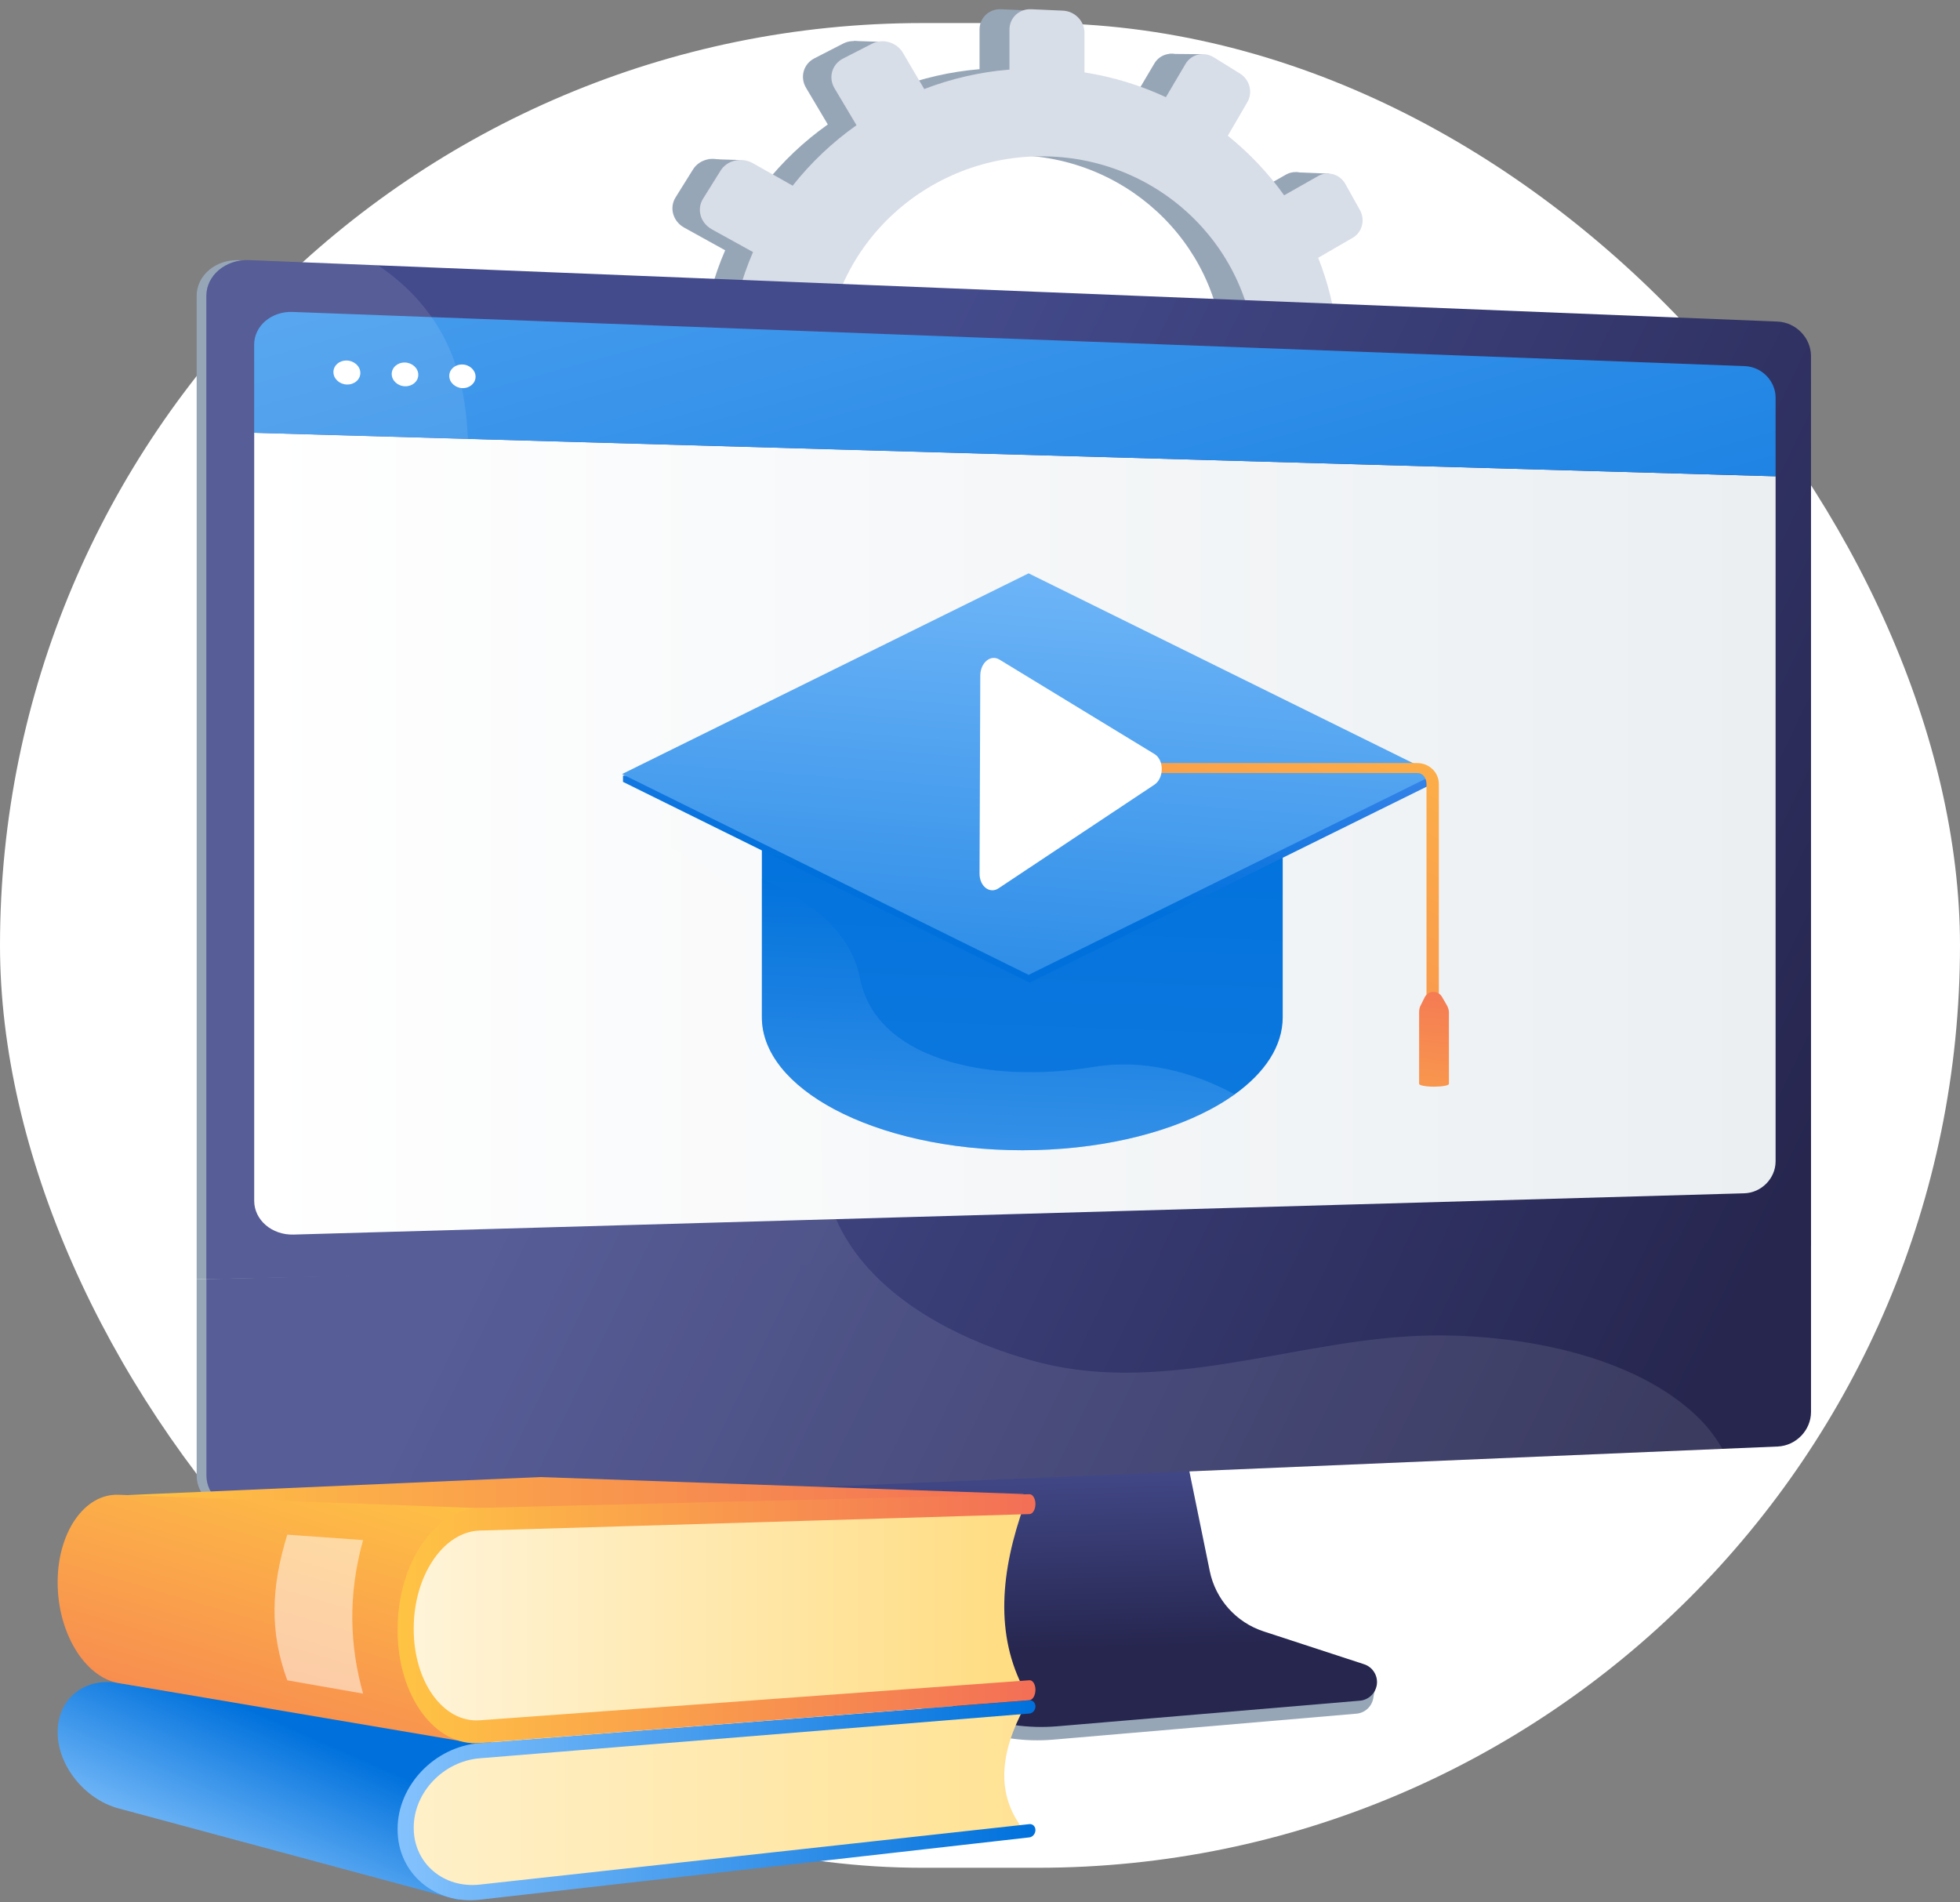 <svg width="170" height="165" viewBox="0 0 170 165" fill="none" xmlns="http://www.w3.org/2000/svg">
<rect x="0" y="0" width="170" height="165" fill="#808080" stroke="none"/>
<rect y="2" width="170" height="160" rx="80" fill="white"/>
<path d="M116.685 28.821L113.17 28.827C112.927 26.504 112.37 24.275 111.54 22.182L114.516 20.457C115.328 19.989 115.606 18.922 115.138 18.08L113.887 15.834C113.419 14.986 112.37 14.678 111.546 15.14L108.611 16.806C107.242 14.891 105.612 13.166 103.769 11.678L105.458 8.78C105.944 7.95 105.654 6.853 104.812 6.331L102.565 4.938C101.717 4.411 100.627 4.66 100.129 5.496L98.433 8.365C96.258 7.351 93.911 6.622 91.427 6.231V2.828C91.427 1.826 90.603 0.973 89.577 0.925L86.839 0.801C85.801 0.753 84.96 1.536 84.96 2.555V6C82.405 6.213 79.939 6.788 77.627 7.677L75.801 4.565C75.262 3.652 74.07 3.296 73.134 3.777L70.632 5.063C69.684 5.549 69.364 6.693 69.909 7.612L71.8 10.795C69.731 12.259 67.876 14.014 66.311 16L62.885 14.061C61.913 13.51 60.668 13.794 60.105 14.701L58.599 17.114C58.03 18.021 58.368 19.207 59.352 19.746L62.897 21.708C61.913 23.973 61.249 26.397 60.964 28.928L56.714 28.934C55.57 28.934 54.639 29.805 54.639 30.872V33.712C54.639 34.779 55.57 35.632 56.714 35.621L61.077 35.567C61.444 38.045 62.173 40.398 63.205 42.592L59.352 44.779C58.368 45.336 58.036 46.522 58.599 47.423L60.105 49.812C60.668 50.707 61.913 50.974 62.885 50.41L66.779 48.152C68.332 49.989 70.146 51.608 72.156 52.953L69.909 56.759C69.364 57.69 69.684 58.828 70.632 59.296L73.134 60.547C74.07 61.015 75.262 60.642 75.801 59.717L78.03 55.894C80.229 56.67 82.553 57.162 84.966 57.334V61.596C84.966 62.61 85.807 63.386 86.845 63.321L89.583 63.155C90.603 63.096 91.433 62.23 91.433 61.228V57.014C93.768 56.617 95.991 55.917 98.066 54.963L100.135 58.437C100.627 59.267 101.717 59.498 102.571 58.964L104.818 57.535C105.659 57.002 105.944 55.905 105.464 55.075L103.46 51.661C105.256 50.239 106.851 48.596 108.214 46.777L111.558 48.626C112.382 49.083 113.425 48.757 113.899 47.903L115.15 45.639C115.618 44.791 115.34 43.73 114.527 43.273L111.291 41.442C112.168 39.385 112.779 37.197 113.087 34.921L116.697 34.874C117.628 34.862 118.38 34.073 118.38 33.119V30.57C118.369 29.598 117.616 28.821 116.685 28.821ZM88.214 49.806C77.811 50.191 69.103 42.117 69.103 31.756C69.103 21.394 77.811 13.208 88.214 13.463C98.267 13.706 106.163 21.785 106.163 31.519C106.169 41.252 98.267 49.432 88.214 49.806Z" fill="#97A6B7"/>
<path d="M76.572 3.634L74.07 3.551L73.205 5.792L76.572 3.634Z" fill="#97A6B7"/>
<path d="M101.409 4.672L104.296 4.701V6.829L101.409 4.672Z" fill="#97A6B7"/>
<path d="M112.411 14.944L115.292 15.063L114.575 16.675L112.411 14.944Z" fill="#97A6B7"/>
<path d="M116.934 28.851L119.839 29.082L118.89 30.493L116.934 28.851Z" fill="#97A6B7"/>
<path d="M112.097 48.804L114.919 49.207L115.263 46.901L112.097 48.804Z" fill="#97A6B7"/>
<path d="M101.303 59.195L103.834 59.652L104.035 57.784L101.303 59.195Z" fill="#97A6B7"/>
<path d="M88.635 63.683L86.359 63.28L88.321 60.375L88.635 63.683Z" fill="#97A6B7"/>
<path d="M76.317 61.24L73.668 60.689L75.713 58.217L76.317 61.24Z" fill="#97A6B7"/>
<path d="M61.432 13.794L64.195 13.883L63.104 15.899L61.432 13.794Z" fill="#97A6B7"/>
<path d="M55.931 35.472L58.468 35.846L58.267 33.777L55.931 35.472Z" fill="#97A6B7"/>
<path d="M61.373 50.642L63.851 51.045L64.052 49.409L61.373 50.642Z" fill="#97A6B7"/>
<path d="M119.524 29.053L115.979 29.058C115.736 26.717 115.173 24.47 114.332 22.36L117.331 20.623C118.149 20.149 118.428 19.076 117.959 18.229L116.697 15.964C116.223 15.111 115.167 14.796 114.337 15.265L111.38 16.942C110.004 15.01 108.356 13.273 106.495 11.773L108.196 8.851C108.682 8.009 108.398 6.906 107.55 6.379L105.286 4.974C104.426 4.441 103.33 4.695 102.832 5.537L101.124 8.43C98.931 7.41 96.56 6.669 94.064 6.278V2.846C94.064 1.832 93.229 0.973 92.203 0.925L89.447 0.801C88.403 0.753 87.556 1.542 87.556 2.567V6.035C84.977 6.248 82.493 6.829 80.164 7.724L78.32 4.589C77.781 3.664 76.578 3.308 75.635 3.794L73.11 5.087C72.156 5.579 71.829 6.729 72.381 7.653L74.29 10.86C72.203 12.336 70.336 14.103 68.753 16.106L65.303 14.156C64.325 13.605 63.068 13.889 62.499 14.802L60.982 17.233C60.407 18.151 60.751 19.337 61.74 19.888L65.315 21.862C64.325 24.144 63.655 26.587 63.365 29.142L59.079 29.147C57.923 29.147 56.986 30.025 56.986 31.098V33.961C56.986 35.04 57.923 35.899 59.079 35.881L63.477 35.828C63.851 38.324 64.58 40.701 65.623 42.906L61.74 45.111C60.751 45.674 60.413 46.866 60.982 47.778L62.499 50.185C63.068 51.086 64.325 51.359 65.303 50.79L69.227 48.514C70.798 50.369 72.618 51.999 74.645 53.356L72.381 57.198C71.829 58.134 72.156 59.278 73.11 59.758L75.635 61.015C76.578 61.483 77.781 61.11 78.32 60.179L80.567 56.32C82.784 57.103 85.131 57.601 87.556 57.767V62.064C87.556 63.09 88.403 63.866 89.447 63.807L92.203 63.641C93.235 63.582 94.064 62.711 94.064 61.697V57.447C96.424 57.044 98.665 56.338 100.751 55.378L102.832 58.881C103.33 59.717 104.426 59.954 105.286 59.409L107.55 57.968C108.398 57.429 108.688 56.32 108.196 55.49L106.175 52.046C107.983 50.612 109.595 48.958 110.965 47.126L114.337 48.994C115.167 49.45 116.223 49.124 116.697 48.264L117.959 45.982C118.434 45.129 118.149 44.062 117.331 43.593L114.071 41.75C114.954 39.681 115.57 37.47 115.885 35.176L119.524 35.129C120.461 35.117 121.22 34.322 121.22 33.356V30.784C121.22 29.829 120.461 29.047 119.524 29.053ZM90.822 50.203C80.33 50.594 71.551 42.449 71.551 32.005C71.551 21.56 80.33 13.309 90.822 13.563C100.959 13.812 108.925 21.957 108.925 31.767C108.925 41.578 100.959 49.829 90.822 50.203Z" fill="#D8DEE8"/>
<path d="M156.206 108.058V30.891C156.206 29.308 154.896 29.124 153.295 29.065L20.732 22.568C18.717 22.485 17.057 23.878 17.057 25.668V110.951L156.206 108.058Z" fill="#97A6B7"/>
<path d="M17.057 110.945V127.975C17.057 129.76 18.711 131.153 20.732 131.064L152.708 124.324C154.309 124.259 156.211 124.045 156.211 122.462V107.56L17.057 110.945Z" fill="#97A6B7"/>
<path d="M109.299 142.546C106.91 141.751 105.126 139.724 104.622 137.234L101.143 120.026L71.397 121.081L67.734 139.007C67.224 141.52 69.275 144.04 71.634 144.964L84.077 149.831C86.388 150.738 88.878 151.099 91.35 150.886L117.652 148.634C118.422 148.568 119.039 147.964 119.128 147.187C119.216 146.411 119.756 145.539 119.021 145.296L109.299 142.546Z" fill="#97A6B7"/>
<path d="M109.596 141.496C107.207 140.714 105.422 138.71 104.925 136.25L101.451 119.255L72.428 120.299L68.771 137.999C68.261 140.477 69.613 142.966 71.978 143.879L84.409 148.687C86.72 149.582 89.204 149.937 91.676 149.73L117.948 147.507C118.718 147.442 119.329 146.843 119.424 146.079C119.513 145.314 119.05 144.591 118.321 144.348L109.596 141.496Z" fill="url(#paint0_linear_147_1722)"/>
<path d="M157.077 30.89V108.058L75.06 109.759L17.899 110.945V25.662C17.899 23.878 19.576 22.485 21.592 22.562L32.784 23.012L154.172 27.891C155.779 27.962 157.077 29.308 157.077 30.89Z" fill="url(#paint1_linear_147_1722)"/>
<path d="M22.048 37.535V104.152C22.048 105.817 23.584 107.133 25.457 107.08L151.28 103.5C152.779 103.458 154.006 102.207 154.006 100.725V41.311L22.048 37.535Z" fill="url(#paint2_linear_147_1722)"/>
<path d="M154.006 41.311V34.494C154.006 33.042 152.803 31.809 151.333 31.756L25.386 27.055C23.548 26.984 22.043 28.264 22.043 29.895V37.541L154.006 41.311Z" fill="url(#paint3_linear_147_1722)"/>
<path d="M31.254 32.349C31.254 32.924 30.732 33.368 30.086 33.35C29.44 33.333 28.919 32.847 28.919 32.272C28.919 31.697 29.44 31.252 30.086 31.27C30.732 31.294 31.254 31.774 31.254 32.349Z" fill="white"/>
<path d="M36.281 32.508C36.281 33.078 35.765 33.522 35.13 33.504C34.49 33.486 33.975 33.006 33.975 32.437C33.975 31.868 34.49 31.424 35.13 31.441C35.765 31.465 36.281 31.939 36.281 32.508Z" fill="white"/>
<path d="M41.248 32.674C41.248 33.237 40.738 33.682 40.11 33.664C39.481 33.647 38.966 33.166 38.966 32.603C38.966 32.034 39.476 31.596 40.11 31.613C40.738 31.631 41.248 32.111 41.248 32.674Z" fill="white"/>
<path d="M157.077 107.56V122.462C157.077 124.045 155.785 125.391 154.184 125.462L149.383 125.663L21.598 131.064C19.582 131.147 17.905 129.76 17.905 127.975V110.945L74.894 109.558L157.077 107.56Z" fill="url(#paint4_linear_147_1722)"/>
<path opacity="0.1" d="M149.389 125.664L21.598 131.064C19.582 131.147 17.905 129.76 17.905 127.975V25.662C17.905 23.878 19.582 22.485 21.598 22.562L32.789 23.012C34.508 24.162 36.044 25.585 37.271 27.274C37.324 27.352 37.383 27.423 37.431 27.5C38.385 28.857 39.067 30.268 39.541 31.726C39.755 32.361 39.92 33.007 40.057 33.659C40.365 35.099 40.519 36.569 40.584 38.063C40.721 41.217 40.472 44.453 40.484 47.636C40.507 54.098 40.916 60.553 45.202 65.752C48.379 69.605 53.548 71.069 57.84 73.309C62.849 75.924 67.242 79.391 69.785 84.543C72.909 90.868 69.974 97.732 71.972 104.264C72.126 104.768 72.31 105.26 72.517 105.734C73.122 107.122 73.94 108.396 74.924 109.558C74.977 109.623 75.037 109.694 75.096 109.759C78.913 114.152 85.031 116.89 90.33 118.218C101.208 120.939 112.488 116.227 123.283 115.853C131.06 115.586 141.819 117.341 147.539 123.192C148.227 123.897 148.849 124.739 149.389 125.664Z" fill="white"/>
<path d="M111.256 65.117V88.23C111.256 90.725 109.72 93.037 107.077 94.928C106.442 95.378 105.755 95.811 105.002 96.208C100.888 98.402 95.102 99.765 88.683 99.765C82.269 99.765 76.472 98.402 72.358 96.208C68.469 94.134 66.08 91.324 66.08 88.23V65.117H111.256Z" fill="url(#paint5_linear_147_1722)"/>
<path opacity="0.3" d="M107.094 94.928C106.46 95.378 105.766 95.811 105.014 96.208C100.9 98.401 95.108 99.765 88.694 99.765C82.281 99.765 76.483 98.401 72.369 96.208C68.481 94.133 66.086 91.324 66.086 88.229V76.237C69.311 77.636 73.757 80.381 74.586 84.815C75.891 91.751 85.422 94.104 94.901 92.533C99.074 91.845 103.449 92.93 107.094 94.928Z" fill="url(#paint6_linear_147_1722)"/>
<path d="M123.117 67.269L89.216 50.523L55.309 67.269H54.035V67.814L89.311 85.23L124.587 67.814V67.269H123.117Z" fill="url(#paint7_linear_147_1722)"/>
<path d="M89.216 49.728L53.952 67.138L89.216 84.554L124.48 67.138L89.216 49.728Z" fill="url(#paint8_linear_147_1722)"/>
<path d="M124.267 91.318C124.006 91.318 123.727 91.11 123.727 90.85V68.022C123.727 67.506 123.443 67.049 122.927 67.049H89.21C88.949 67.049 88.742 66.878 88.742 66.617C88.742 66.356 88.949 66.184 89.21 66.184H122.927C123.959 66.184 124.8 66.984 124.8 68.016V90.844C124.806 91.11 124.528 91.318 124.267 91.318Z" fill="url(#paint9_linear_147_1722)"/>
<path d="M125.482 87.169L125.067 86.457C124.913 86.191 124.623 86.025 124.314 86.031C124.006 86.037 123.722 86.209 123.579 86.481L123.212 87.216C123.117 87.394 123.087 87.596 123.087 87.797V94.009C123.087 94.14 123.668 94.252 124.38 94.252C125.091 94.252 125.672 94.146 125.672 94.009V87.779C125.666 87.572 125.589 87.359 125.482 87.169Z" fill="url(#paint10_linear_147_1722)"/>
<path d="M10.435 129.7L46.862 128.112L88.824 129.582L47.425 138.633L10.435 129.7Z" fill="url(#paint11_linear_147_1722)"/>
<path d="M39.784 164.793L10.282 156.849C7.312 156.049 5 153.103 5 150.252V150.222C5 147.365 7.306 145.45 10.282 145.978L41.924 151.159L39.784 164.793Z" fill="url(#paint12_linear_147_1722)"/>
<path d="M88.872 158.829L41.201 164.153C38.213 164.484 35.759 162.404 35.759 159.499V157.525C35.759 154.621 38.213 152.066 41.201 151.829L88.872 148.035C86.768 151.965 86.276 155.64 88.872 158.829Z" fill="url(#paint13_linear_147_1722)"/>
<path d="M89.287 159.363L41.604 164.769C37.71 165.207 34.485 162.481 34.485 158.681V158.639C34.485 154.84 37.71 151.491 41.604 151.188L89.287 147.472C89.572 147.448 89.809 147.691 89.809 148.005C89.809 148.319 89.578 148.598 89.287 148.622L41.604 152.504C38.468 152.759 35.884 155.456 35.884 158.509V158.551C35.884 161.603 38.468 163.803 41.604 163.459L89.287 158.213C89.572 158.183 89.809 158.414 89.809 158.728C89.809 159.043 89.578 159.327 89.287 159.363Z" fill="url(#paint14_linear_147_1722)"/>
<path d="M41.023 151.188L10.282 145.978C7.312 145.456 5 141.562 5 137.27V137.222C5 132.937 7.306 129.534 10.282 129.647L42.89 130.856L41.023 151.188Z" fill="url(#paint15_linear_147_1722)"/>
<path d="M88.872 146.636L43.874 150.032C39.434 150.364 35.765 147.104 35.765 142.741V139.777C35.765 135.414 39.44 131.775 43.874 131.656L88.872 130.429C86.756 136.31 86.287 141.822 88.872 146.636Z" fill="url(#paint16_linear_147_1722)"/>
<path d="M89.287 147.466L41.604 151.182C37.71 151.485 34.485 147.092 34.485 141.384V141.319C34.485 135.61 37.71 130.886 41.604 130.785L89.287 129.599C89.572 129.594 89.809 129.973 89.809 130.447C89.809 130.921 89.578 131.318 89.287 131.324L41.604 132.753C38.468 132.848 35.884 136.653 35.884 141.242V141.307C35.884 145.895 38.468 149.434 41.604 149.208L89.287 145.735C89.572 145.711 89.809 146.085 89.809 146.559C89.809 147.039 89.578 147.442 89.287 147.466Z" fill="url(#paint17_linear_147_1722)"/>
<path opacity="0.5" d="M31.491 146.891L24.918 145.741C23.382 141.55 23.501 137.703 24.918 133.109L31.491 133.577C30.146 138.414 30.347 142.801 31.491 146.891Z" fill="white"/>
<path d="M84.96 75.769L85.025 58.591C85.031 57.482 85.914 56.741 86.678 57.204L100.146 65.408C100.976 65.917 100.97 67.5 100.129 68.057L86.602 77.05C85.837 77.554 84.96 76.872 84.96 75.769Z" fill="white"/>
<defs>
<linearGradient id="paint0_linear_147_1722" x1="93.614" y1="126.143" x2="94.066" y2="143.098" gradientUnits="userSpaceOnUse">
<stop stop-color="#444B8C"/>
<stop offset="0.996" stop-color="#26264F"/>
</linearGradient>
<linearGradient id="paint1_linear_147_1722" x1="66.28" y1="59.669" x2="156.015" y2="103.33" gradientUnits="userSpaceOnUse">
<stop stop-color="#444B8C"/>
<stop offset="0.645" stop-color="#313365"/>
<stop offset="0.996" stop-color="#26264F"/>
</linearGradient>
<linearGradient id="paint2_linear_147_1722" x1="22.047" y1="72.305" x2="154.006" y2="72.305" gradientUnits="userSpaceOnUse">
<stop stop-color="white"/>
<stop offset="0.996" stop-color="#EBEFF2"/>
</linearGradient>
<linearGradient id="paint3_linear_147_1722" x1="60.412" y1="-63.755" x2="104.045" y2="93.6" gradientUnits="userSpaceOnUse">
<stop stop-color="#87C4FD"/>
<stop offset="0.996" stop-color="#0071DC"/>
</linearGradient>
<linearGradient id="paint4_linear_147_1722" x1="47.117" y1="99.04" x2="136.857" y2="142.704" gradientUnits="userSpaceOnUse">
<stop stop-color="#444B8C"/>
<stop offset="0.996" stop-color="#26264F"/>
</linearGradient>
<linearGradient id="paint5_linear_147_1722" x1="77.881" y1="376.409" x2="89.079" y2="65.266" gradientUnits="userSpaceOnUse">
<stop stop-color="#82BDF5"/>
<stop offset="0.996" stop-color="#0071DC"/>
</linearGradient>
<linearGradient id="paint6_linear_147_1722" x1="86.079" y1="99.704" x2="86.896" y2="76.986" gradientUnits="userSpaceOnUse">
<stop stop-color="#8EC8FE"/>
<stop offset="0.996" stop-color="#0071DC"/>
</linearGradient>
<linearGradient id="paint7_linear_147_1722" x1="92.651" y1="42.634" x2="87.97" y2="77.552" gradientUnits="userSpaceOnUse">
<stop stop-color="#809BF9"/>
<stop offset="0.996" stop-color="#0071DC"/>
</linearGradient>
<linearGradient id="paint8_linear_147_1722" x1="91.925" y1="32.705" x2="85.808" y2="110.429" gradientUnits="userSpaceOnUse">
<stop stop-color="#8DC8FF"/>
<stop offset="0.996" stop-color="#0071DC"/>
</linearGradient>
<linearGradient id="paint9_linear_147_1722" x1="127.077" y1="43.418" x2="85.957" y2="114.939" gradientUnits="userSpaceOnUse">
<stop stop-color="#FFC444"/>
<stop offset="0.996" stop-color="#F36F56"/>
</linearGradient>
<linearGradient id="paint10_linear_147_1722" x1="122.575" y1="107.684" x2="125.266" y2="82.526" gradientUnits="userSpaceOnUse">
<stop stop-color="#FFC444"/>
<stop offset="0.996" stop-color="#F36F56"/>
</linearGradient>
<linearGradient id="paint11_linear_147_1722" x1="10.437" y1="133.373" x2="88.823" y2="133.373" gradientUnits="userSpaceOnUse">
<stop stop-color="#FFC444"/>
<stop offset="0.996" stop-color="#F36F56"/>
</linearGradient>
<linearGradient id="paint12_linear_147_1722" x1="19.117" y1="164.451" x2="25.507" y2="149.917" gradientUnits="userSpaceOnUse">
<stop stop-color="#8BC6FD"/>
<stop offset="0.996" stop-color="#0071DC"/>
</linearGradient>
<linearGradient id="paint13_linear_147_1722" x1="35.764" y1="156.114" x2="88.874" y2="156.114" gradientUnits="userSpaceOnUse">
<stop stop-color="#FFF0C9"/>
<stop offset="1" stop-color="#FFE294"/>
</linearGradient>
<linearGradient id="paint14_linear_147_1722" x1="34.483" y1="156.139" x2="89.808" y2="156.139" gradientUnits="userSpaceOnUse">
<stop stop-color="#84C2FD"/>
<stop offset="0.996" stop-color="#0071DC"/>
</linearGradient>
<linearGradient id="paint15_linear_147_1722" x1="28.393" y1="125.262" x2="17.191" y2="162.996" gradientUnits="userSpaceOnUse">
<stop stop-color="#FFC444"/>
<stop offset="0.996" stop-color="#F36F56"/>
</linearGradient>
<linearGradient id="paint16_linear_147_1722" x1="35.764" y1="140.239" x2="88.874" y2="140.239" gradientUnits="userSpaceOnUse">
<stop stop-color="#FFF4D9"/>
<stop offset="1" stop-color="#FFDC80"/>
</linearGradient>
<linearGradient id="paint17_linear_147_1722" x1="34.483" y1="140.403" x2="89.808" y2="140.403" gradientUnits="userSpaceOnUse">
<stop stop-color="#FFC444"/>
<stop offset="0.996" stop-color="#F36F56"/>
</linearGradient>
</defs>
</svg>
